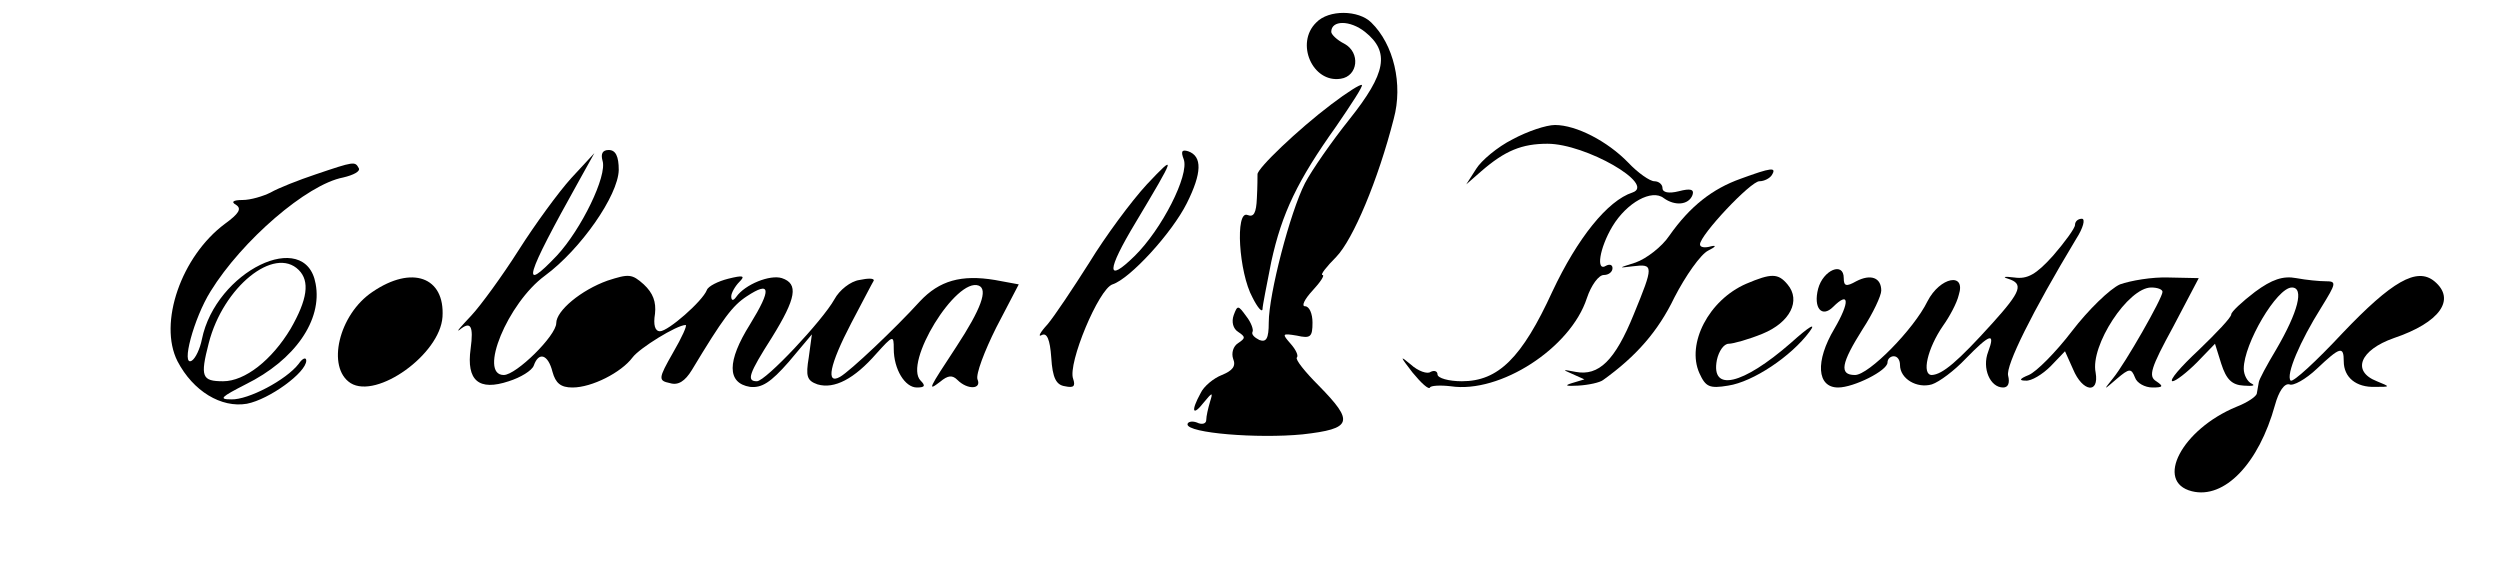 <?xml version="1.0" standalone="no"?>
<!DOCTYPE svg PUBLIC "-//W3C//DTD SVG 20010904//EN"
 "http://www.w3.org/TR/2001/REC-SVG-20010904/DTD/svg10.dtd">
<svg version="1.0" xmlns="http://www.w3.org/2000/svg"
 width="400pt" height="91pt" viewBox="0 0 400 91"
 preserveAspectRatio="xMidYMid meet">
<g transform="translate(0,91) scale(0.1,-0.1)"
fill="#000000" stroke="none">
<path d="M2106 874 c-34 -33 -6 -97 39 -90 28 4 32 42 6 56 -12 6 -21 15 -21
19 0 19 30 19 54 0 40 -32 34 -66 -25 -140 -28 -35 -60 -81 -71 -102 -24 -47
-58 -178 -58 -223 0 -26 -4 -32 -15 -28 -8 4 -13 9 -11 13 2 3 -2 15 -10 25
-13 18 -14 18 -20 2 -4 -11 -1 -22 7 -27 12 -8 12 -10 0 -18 -8 -5 -11 -16 -8
-25 5 -12 -1 -19 -18 -26 -13 -5 -29 -18 -34 -29 -16 -29 -13 -38 5 -15 14 17
15 17 10 1 -3 -10 -6 -23 -6 -29 0 -6 -7 -8 -15 -4 -8 3 -15 1 -15 -3 0 -14
112 -23 184 -16 80 9 83 20 26 78 -22 22 -38 42 -35 45 3 3 -2 13 -10 22 -14
16 -14 17 10 13 22 -5 25 -2 25 21 0 14 -5 26 -12 26 -6 0 -1 11 12 25 13 14
20 25 16 25 -4 0 6 13 22 29 27 28 67 123 92 221 15 55 0 119 -36 154 -20 20
-68 21 -88 0z"/>
<path d="M2130 743 c-53 -40 -119 -103 -118 -112 0 -3 0 -20 -1 -38 -1 -24 -5
-31 -15 -27 -20 8 -14 -92 8 -132 8 -16 15 -24 16 -19 0 6 7 40 14 76 17 78
42 130 104 217 24 35 43 64 41 66 -2 2 -24 -12 -49 -31z"/>
<path d="M2420 687 c-24 -12 -50 -34 -58 -47 l-16 -25 24 21 c38 33 65 44 106
44 61 0 174 -65 136 -78 -40 -13 -88 -73 -128 -158 -49 -107 -87 -144 -145
-144 -21 0 -39 5 -39 11 0 5 -5 7 -11 4 -5 -4 -20 1 -32 12 -18 15 -17 13 3
-13 14 -17 26 -28 28 -24 1 3 16 4 33 2 79 -12 192 61 218 141 7 21 19 37 27
37 8 0 14 5 14 11 0 5 -4 7 -10 4 -17 -11 -11 28 10 63 23 38 63 60 82 45 18
-13 40 -11 46 5 3 9 -3 11 -22 6 -16 -4 -26 -2 -26 5 0 6 -6 11 -13 11 -7 0
-26 13 -42 30 -33 34 -83 60 -117 60 -14 0 -44 -10 -68 -23z"/>
<path d="M964 653 c8 -24 -34 -110 -73 -152 -59 -62 -51 -35 35 119 l25 45
-37 -40 c-20 -22 -58 -74 -84 -115 -26 -41 -61 -89 -76 -105 -16 -17 -25 -27
-19 -23 18 15 23 7 18 -30 -7 -51 13 -68 61 -52 19 6 37 17 40 25 8 23 23 18
30 -10 5 -18 13 -25 32 -25 31 0 78 24 96 48 11 15 71 52 85 52 3 0 -6 -20
-20 -44 -24 -42 -24 -45 -5 -49 13 -4 24 3 35 21 50 83 65 103 88 118 38 25
40 12 5 -45 -37 -59 -37 -94 0 -100 19 -2 33 7 62 40 l37 44 -5 -37 c-5 -30
-3 -37 14 -43 27 -8 59 9 94 49 27 30 28 30 28 8 0 -33 18 -62 37 -62 13 0 14
3 6 11 -28 28 57 166 93 152 15 -6 4 -37 -36 -98 -44 -67 -47 -72 -26 -56 13
11 20 11 28 3 16 -16 39 -15 32 1 -3 8 11 45 30 83 l36 69 -38 7 c-54 9 -89
-1 -120 -34 -40 -44 -112 -112 -128 -121 -23 -13 -17 19 18 86 18 34 34 65 36
68 1 4 -9 4 -23 1 -14 -2 -32 -16 -40 -31 -19 -34 -110 -131 -124 -131 -17 0
-13 12 24 70 39 63 43 86 16 95 -19 6 -59 -10 -73 -30 -5 -7 -8 -6 -8 1 0 5 6
16 13 23 10 10 6 11 -18 5 -16 -4 -32 -12 -34 -18 -7 -18 -62 -66 -75 -66 -8
0 -11 10 -8 28 2 19 -3 33 -18 47 -19 17 -24 17 -58 6 -42 -15 -82 -48 -82
-68 0 -20 -64 -83 -84 -83 -41 0 6 115 66 159 57 42 117 128 118 169 0 22 -5
32 -16 32 -10 0 -13 -6 -10 -17z"/>
<path d="M1894 655 c9 -25 -35 -112 -79 -155 -45 -44 -45 -24 2 54 64 107 66
112 18 61 -25 -27 -67 -84 -92 -125 -26 -41 -56 -86 -67 -99 -12 -13 -16 -21
-9 -17 8 4 13 -7 15 -36 2 -33 8 -44 22 -46 14 -3 17 0 13 12 -9 24 41 144 63
151 28 9 95 82 119 130 24 48 25 75 2 83 -10 3 -12 0 -7 -13z"/>
<path d="M505 631 c-27 -9 -60 -22 -72 -29 -12 -6 -32 -12 -45 -12 -15 0 -19
-3 -10 -8 9 -6 4 -14 -18 -30 -70 -52 -107 -159 -76 -220 25 -48 70 -75 111
-68 36 7 95 50 95 69 0 6 -6 4 -12 -5 -20 -26 -81 -58 -108 -57 -21 0 -16 4
23 24 79 39 123 103 112 161 -16 90 -160 20 -182 -89 -3 -15 -10 -30 -16 -34
-18 -11 3 68 30 111 50 81 154 171 212 182 17 4 28 10 25 15 -6 11 -7 11 -69
-10z m-27 -153 c18 -18 14 -47 -13 -94 -30 -50 -73 -84 -108 -84 -34 0 -37 7
-23 61 23 90 105 156 144 117z"/>
<path d="M2785 624 c-45 -16 -81 -44 -114 -91 -12 -18 -37 -37 -54 -43 -28 -9
-29 -9 -4 -6 33 4 33 1 1 -77 -30 -74 -56 -99 -93 -92 -21 4 -22 4 -6 -3 l20
-9 -20 -6 c-13 -4 -9 -5 10 -4 17 1 35 5 40 9 53 38 88 78 114 132 18 35 42
69 54 75 12 6 14 9 5 7 -10 -3 -18 -2 -18 3 0 15 81 101 95 101 8 0 17 5 20
10 8 13 -1 12 -50 -6z"/>
<path d="M3320 550 c0 -5 -16 -27 -35 -49 -27 -30 -41 -38 -62 -35 -16 2 -20
1 -10 -2 25 -8 21 -20 -25 -71 -56 -62 -80 -82 -97 -83 -17 0 -7 43 18 79 10
14 22 36 25 49 12 37 -30 29 -50 -10 -22 -45 -94 -118 -116 -118 -26 0 -22 19
12 73 17 26 30 54 30 62 0 21 -17 27 -40 15 -16 -9 -20 -8 -20 5 0 27 -33 13
-41 -17 -8 -31 6 -47 24 -29 26 26 27 8 2 -35 -31 -52 -28 -94 6 -94 25 0 79
27 79 40 0 6 5 10 10 10 6 0 10 -6 10 -14 0 -22 27 -38 51 -31 12 4 36 22 54
41 39 40 48 43 36 11 -10 -26 3 -57 24 -57 8 0 11 7 8 19 -4 16 38 101 109
219 11 17 15 32 9 32 -6 0 -11 -4 -11 -10z"/>
<path d="M596 443 c-54 -36 -74 -121 -35 -146 42 -26 143 46 147 106 4 64 -49
83 -112 40z"/>
<path d="M2794 456 c-60 -26 -96 -96 -75 -143 10 -22 16 -25 46 -20 40 6 101
47 130 86 12 16 0 9 -30 -18 -77 -67 -128 -79 -118 -27 3 14 11 26 19 26 7 0
32 7 54 16 44 18 62 53 40 79 -15 18 -26 18 -66 1z"/>
<path d="M3392 455 c-16 -7 -51 -41 -77 -75 -26 -34 -57 -65 -69 -70 -15 -6
-16 -9 -5 -9 9 -1 27 10 40 23 l23 24 13 -29 c15 -36 42 -40 36 -5 -9 43 52
136 89 136 10 0 18 -3 18 -7 0 -10 -60 -115 -79 -138 -16 -20 -16 -20 6 -1 20
17 23 17 29 2 3 -9 16 -16 28 -16 17 0 18 2 6 10 -13 8 -9 21 27 87 l41 78
-48 1 c-27 1 -61 -5 -78 -11z"/>
<path d="M3608 443 c-21 -16 -38 -32 -38 -36 0 -5 -24 -30 -52 -57 -29 -27
-48 -49 -42 -50 5 0 23 14 39 30 l29 30 10 -32 c8 -25 17 -34 36 -35 14 -1 19
0 13 3 -7 3 -13 14 -13 24 0 40 53 130 77 130 20 0 10 -39 -25 -99 -15 -25
-28 -49 -28 -53 -1 -5 -2 -12 -3 -17 0 -5 -15 -15 -33 -22 -87 -36 -131 -120
-71 -135 52 -13 107 44 133 138 6 22 15 35 23 33 6 -3 26 8 44 25 37 35 43 37
43 12 0 -26 20 -42 50 -41 25 0 25 0 3 9 -41 16 -27 50 27 69 74 25 100 62 65
91 -28 23 -68 0 -147 -83 -42 -45 -79 -79 -83 -76 -8 9 15 63 49 117 24 39 25
42 7 42 -10 0 -31 2 -47 5 -21 4 -39 -2 -66 -22z"/>
</g>
</svg>
